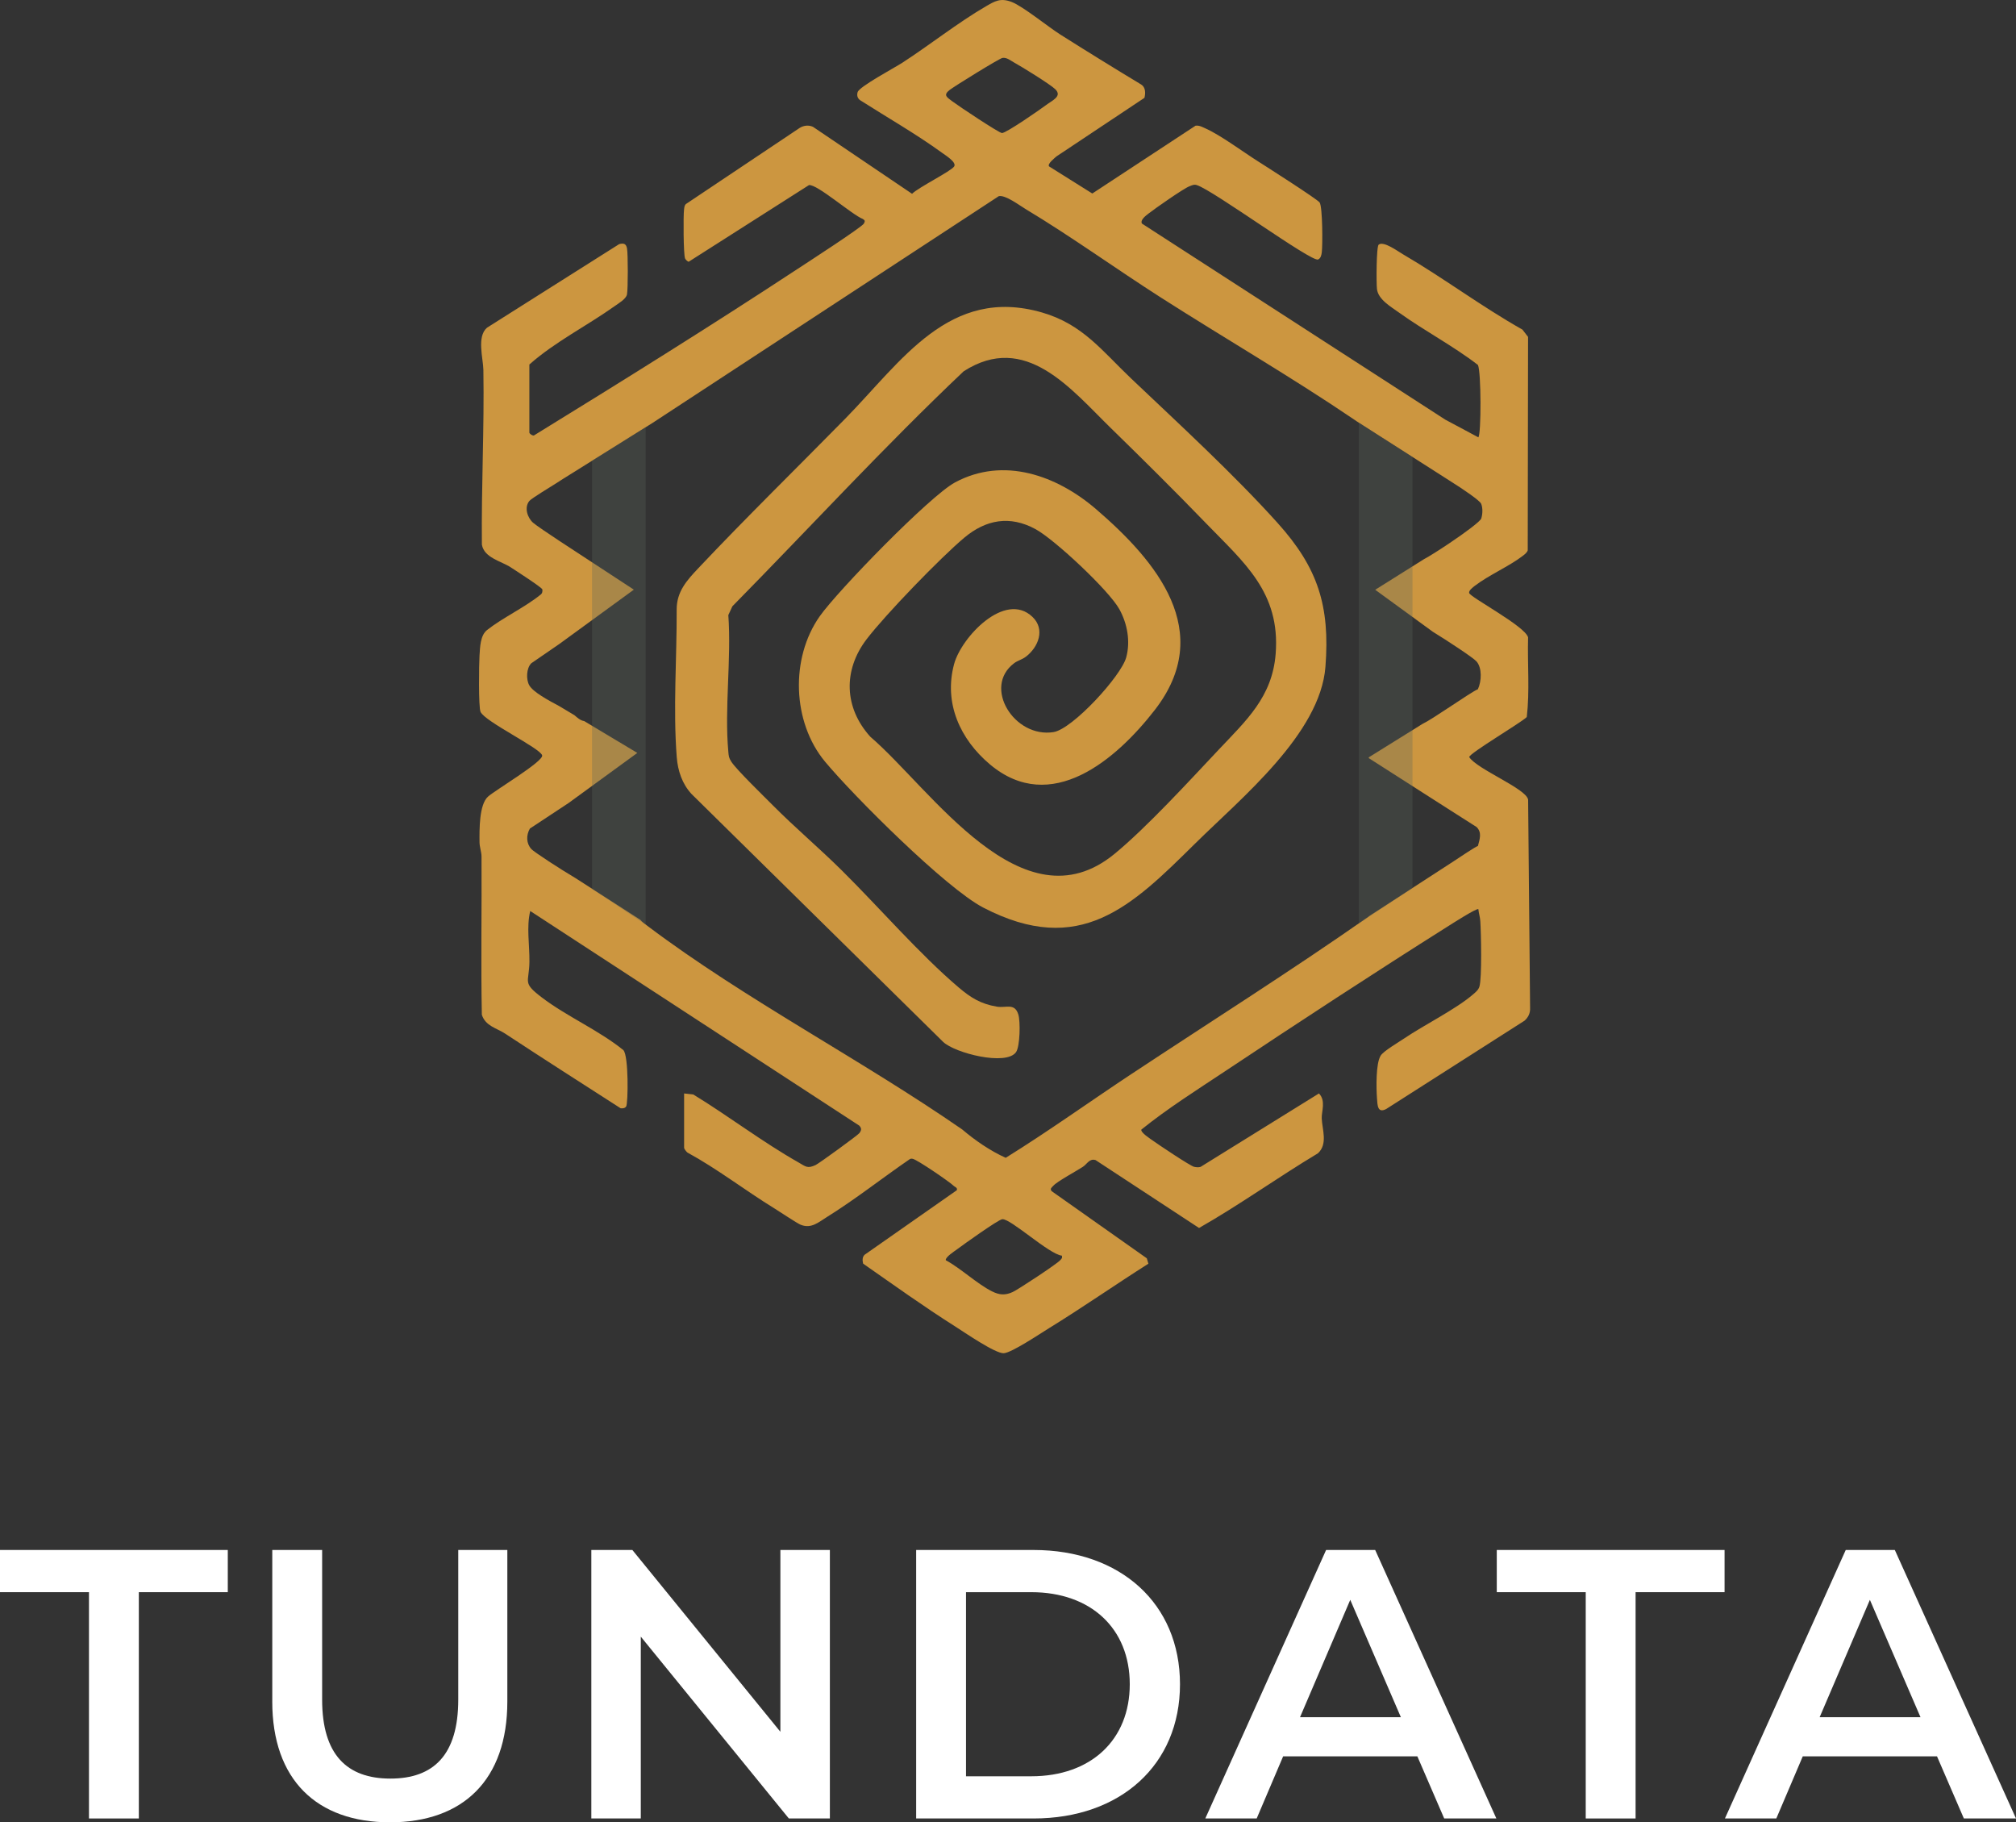 <?xml version="1.0" encoding="UTF-8"?>
<svg id="Capa_1" data-name="Capa 1" xmlns="http://www.w3.org/2000/svg" viewBox="0 0 1093.45 988.21">
  <rect x="0" y="0" width="1093.45" height="988.21" fill="#333333" stroke="none"/>
  <defs>
    <style>
      .cls-1 {
        fill: #fff;
      }

      .cls-2 {
        fill: #cc9640;
      }

      .cls-3 {
        fill: #5d655a;
        opacity: .31;
      }
    </style>
  </defs>
  <g>
    <path class="cls-1" d="M48.25,863.41H0v-22.88h123.55v22.88h-48.25v122.72h-27.04v-122.72Z"/>
    <path class="cls-1" d="M147.68,922.69v-82.16h27.04v81.12c0,29.95,13.52,42.85,37.02,42.85s36.81-12.9,36.81-42.85v-81.12h26.62v82.16c0,42.43-23.92,65.52-63.65,65.52s-63.85-23.09-63.85-65.52Z"/>
    <path class="cls-1" d="M450.11,840.53v145.59h-22.26l-80.29-98.59v98.59h-26.83v-145.59h22.25l80.29,98.59v-98.59h26.83Z"/>
    <path class="cls-1" d="M496.91,840.53h63.65c47.21,0,79.45,29.12,79.45,72.8s-32.24,72.8-79.45,72.8h-63.65v-145.59ZM559.31,963.25c32.45,0,53.46-19.76,53.46-49.92s-21.01-49.92-53.46-49.92h-35.36v99.84h35.36Z"/>
    <path class="cls-1" d="M768.76,952.43h-72.8l-14.35,33.69h-27.87l65.52-145.59h26.62l65.72,145.59h-28.29l-14.56-33.69ZM759.82,931.22l-27.46-63.65-27.25,63.65h54.7Z"/>
    <path class="cls-1" d="M860.08,863.41h-48.25v-22.88h123.55v22.88h-48.26v122.72h-27.04v-122.72Z"/>
    <path class="cls-1" d="M1050.6,952.43h-72.8l-14.35,33.69h-27.87l65.52-145.59h26.62l65.73,145.59h-28.29l-14.56-33.69ZM1041.66,931.22l-27.46-63.65-27.25,63.65h54.7Z"/>
  </g>
  <g>
    <path class="cls-2" d="M648.28,457.38c-34.43,34.04-62.56,62.02-114.96,34.8-20.23-10.51-70.13-60.31-85.8-79.11-17.84-21.41-18.96-56.14-2.9-78.89,9.84-13.94,59.71-65.23,73.36-72.57,26.42-14.2,55.29-3.74,76.5,14.49,32.84,28.23,64.84,66.39,31.88,108.88-20.87,26.9-56.28,57.35-89.38,29.58-16.17-13.57-25.22-33.25-19.48-54.48,3.91-14.46,27.6-39.82,42.52-25.53,6.98,6.68,3.24,16.31-3.54,21.53-2.05,1.57-4.53,2.13-6.43,3.56-17.23,12.97.14,40.75,21.37,37.36,10.32-1.65,36.65-30.32,39.43-40.53,2.36-8.7.59-18.27-3.7-26.07-5.62-10.22-35.09-37.79-45.5-43.46-13.88-7.56-26.88-5.22-38.66,4.66-12.88,10.8-42.74,41.68-52.93,55.01-12.85,16.8-12.29,37.15,2,52.92,33,28.28,82.54,104.49,132.43,63.52,17.38-14.28,40.55-39.57,56.47-56.47,14.96-15.88,29.11-28.6,30.94-52.02,2.62-33.44-17.24-49.55-37.94-70.97-16.8-17.4-34.16-34.57-51.47-51.47-21.68-21.16-46.31-52.32-79.81-30.78-43.2,40.91-83.63,84.98-125.44,127.43l-2.21,4.78c1.73,23.85-2.16,50.56,0,74.05.22,2.43.24,3.26,1.59,5.4,2.68,4.25,17.76,18.87,22.41,23.56,12.05,12.15,25.37,23.38,37.54,35.43,20.24,20.03,42.2,45.48,63.43,63.51,6.54,5.56,11.93,8.89,20.61,10.38,5.08.87,9.73-2.2,11.72,4.27,1.17,3.79.93,17.28-1.25,20.4-5.31,7.6-33.19.55-39.56-5.58l-136.45-134.41c-5.08-5.49-7.43-12.58-8.01-19.98-2.04-25.98.08-54.1-.04-79.99-.05-9.73,5.49-15.84,11.67-22.39,25.96-27.52,53.3-54.23,79.75-81.16,30.49-31.04,56.47-72.11,106.76-57.58,22.03,6.37,32.6,20.87,48.24,35.72,26.02,24.71,55.59,51.85,79.51,78.41,21.85,24.27,28.49,44.95,25.95,77.97-2.8,36.36-45.73,71.22-70.6,95.81Z"/>
    <path class="cls-2" d="M828.81,433.57c-1.13-5.98-27.64-16.38-31.93-23.01.01-2.05,28.03-18.56,31.22-21.72,1.66-14.22.32-28.86.71-43.22-1.59-6.05-31.38-21.7-31.96-24.05-.33-1.33,2.08-3.13,3.07-3.89,7.53-5.77,18.78-10.68,25.85-16.13,1.07-.83,2.46-1.8,2.85-3.14l.18-115.71-3.04-3.95c-22.31-12.56-42.89-28.08-64.98-40.96-2.75-1.6-10.21-7.15-12.98-5.16-1.33.96-1.31,21.05-.96,24.09.67,5.74,7.62,9.65,12.1,12.88,13.6,9.78,29.31,17.99,42.66,28.3,1.81,3.55,1.84,37.78.22,39.25l-17.9-9.57-164.56-106.35c-1.08-1.98,2.28-4.4,3.63-5.45,3.58-2.78,18.88-13.53,22.21-14.79,1.33-.51,2.47-1.13,3.96-.6,8.82,2.73,62.24,41.92,65.76,40.33,1.49-.68,1.83-2.49,2.01-3.97.48-4.01.42-24.42-1.16-26.92-1.07-1.71-29.23-19.66-33.56-22.41-7.9-5.01-20.36-14.22-28.25-17.72-1.8-.8-3.41-1.81-5.52-1.53l-55.99,36.77-23.48-14.72c-.97-1.41,3.09-4.54,4.06-5.41l47.7-31.75c.66-2.56.65-5.78-1.82-7.26-14.7-8.87-29.36-17.92-43.87-27.1-6.63-4.2-20.28-15.33-26.34-17.64-6.09-2.32-9.08-.45-14.02,2.41-15,8.71-30.49,20.99-45.36,30.61-4.03,2.61-23.35,12.93-24.16,15.9-.48,1.75-.13,3.22,1.31,4.33,14.55,9.28,30.53,18.41,44.43,28.52,1.77,1.29,8.1,5.15,6.63,7.43-1.71,2.64-19.39,11.34-22.84,14.84l-53.71-36.3c-2.35-1.12-5.13-.78-7.29.6l-61.68,41.26c-.84.85-.85,1.9-1,3-.43,3.26-.34,24.46.57,26.52.26.59,1.36,1.71,1.97,1.75l65.22-41.55c4.38-.64,23.5,16.19,29.21,18.36,1.29.79,1.24,1.21.58,2.49-1.01,1.95-31.52,21.69-36.21,24.77-47,30.88-94.95,60.74-142.78,90.16-.87.15-2.27-.88-2.45-1.51v-36.98c13.95-12.34,31.16-20.91,46.29-31.67,2.19-1.56,6.18-3.87,6.66-6.33.58-2.95.58-21.97.01-24.97-.48-2.54-1.77-2.96-4.25-2.31l-71.67,45.31c-5.69,4.87-2.09,16.54-1.98,22.91.53,31.62-1.14,63.16-.81,94.76,1.28,7.17,10.37,8.86,15.67,12.31,2.23,1.45,16.94,10.92,17.12,11.95.19,1.12-.07,2.28-1.07,2.94-8.59,6.92-20.5,12.44-28.9,19.08-3.7,2.93-3.8,9.13-4.11,13.88-.29,4.45-.59,27.96.56,30.51,2.42,5.34,32.61,19.79,33.42,23.62.7,3.33-25.72,18.98-29.43,22.39-4.78,4.4-4.6,17.85-4.55,24.53.02,2.85,1.07,5.31,1.09,7.9.17,28.59-.39,57.2.17,85.79,1.96,6.19,8.12,7.27,12.7,10.29,20.73,13.66,41.76,27.04,62.58,40.44,1.13.13,2.31.04,3.01-.99,1.05-1.53,1.42-27.48-1.53-30.55-13.4-10.84-30.82-18.31-44.33-28.63-10.71-8.18-6.75-7.79-6.62-19.27.11-9.29-1.67-18.87.44-27.53l178.47,116.38c1.4,1.51,1.19,2.56.01,4.11-.89,1.16-21.76,16.35-23.72,17.27-4.48,2.1-5.39.76-9.25-1.42-19.59-11.09-37.86-25.12-57.09-36.86l-4.96-.54v29.48c0,.53,1.17,2.05,1.75,2.53,16.47,8.98,31.36,20.58,47.3,30.37,2.91,1.79,12.12,7.98,14.17,8.81,5.7,2.32,9.6-1.3,14.27-4.21,15.43-9.61,29.8-20.99,44.77-31.27.57-.42,1.09-.39,1.75-.27,2.39.45,20,12.46,22.25,14.69.7.69,2.06.85,1.67,2.32l-49.98,34.98c-1.37,1.24-1.26,3.19-.85,4.85,16.49,11.5,32.93,23.31,49.92,34.06,5.03,3.19,21.67,14.69,26.32,14.52,4.2-.16,19.78-10.62,24.49-13.52,18.24-11.23,35.9-23.55,54-35.03l-.87-2.93-51.58-36.39c-1.23-1.36.18-2.13,1-3.06,1.88-2.15,12.45-7.91,15.86-10.12,2.37-1.53,3.58-4.7,6.93-3.69l56.13,36.82c22-12.53,42.74-27.45,64.5-40.51,5.44-5.04,2.29-12.9,2.04-18.94-.16-3.74,2.38-9.54-1.51-13.5l-64.18,39.81c-1.19.37-2.32.21-3.51-.02-1.98-.38-19.66-12.22-22.65-14.39-1.49-1.08-6.3-4.14-6.02-5.77,14.28-11.51,30.06-21.45,45.39-31.64,40-26.61,80.51-53.13,121.14-78.75,1.94-1.23,15.5-9.91,16.3-9.18.19,2.19.9,4.24,1.05,6.46.42,6.25.95,30.86-.49,35.57-.57,1.86-2.22,3.16-3.63,4.36-9.31,7.97-26.43,16.45-37.21,23.75-3.02,2.05-11.12,6.77-12.71,9.28-2.7,4.28-2.38,17.7-2.01,23.05.27,3.98.33,8.34,5,5.91l75.04-47.9c2.08-1.84,3.16-4.18,3.01-6.98l-1.07-112.96ZM516.67,55.06c-2.99-2.3-5.33-3.38-1.61-6.27,2.69-2.09,27-17.13,28.66-17.38,2.37-.35,4.29,1.38,6.17,2.41,4.18,2.29,19.59,11.79,22.44,14.53,4.04,3.89-1.7,6.15-5.05,8.69-3.18,2.41-21.51,15.11-23.81,15.11-1.59,0-24-14.94-26.8-17.1ZM575.96,680.93c.32,1.4-.21,1.64-.97,2.51-1.77,2.02-22.82,15.89-25.75,17.22-4.09,1.86-7.16,1.62-11.16-.36-7.94-3.94-16.99-12.52-25.09-16.9-.39-1.64,4.72-4.88,6.08-5.9,3.26-2.45,22.42-16.17,24.56-16.35,4.54-.38,25.4,19.05,32.32,19.77ZM801.57,458.76c-1.6.59-8.19,5.04-14.66,9.29h0s-.04.02-.04.02c-1.57,1.03-3.12,2.04-4.6,2.98l-39.89,25.88s0,.06,0,.08c-42.15,29.48-85.67,56.95-128.57,85.32-22.8,15.07-45.2,31.19-68.33,45.53-8.42-3.8-16.57-9.41-23.56-15.35-54.43-37.72-117.92-70.62-170.57-110.28-1.44-1.08-2.89-2.12-4.09-3.47l-35.14-22.59c-8.15-4.81-22.52-14.17-23.92-15.73-2.81-3.11-2.87-7.51-.79-11.13l20.98-13.85,37.28-27.16-28.8-17.27c-2.07-.3-3.69-1.8-5.31-3.19l-8.18-4.9h0c-6.29-3.34-14.24-7.68-16.31-11.31-1.81-3.18-1.6-9.33,1.12-11.98l15.19-10.44,40.41-29.45-39.58-25.91c-.21-.14-.42-.28-.63-.41l-.2-.13h0c-6.23-4.09-12.61-8.45-14.17-9.78-3.11-2.65-5.04-8.35-2.08-11.9,1.21-1.45,11.85-7.82,14.47-9.52,1.37-.89,5.72-3.7,9.7-6.12l42.41-26.51,188.03-123.12c3.64-.73,11.09,4.94,14.57,7.03,24.88,14.96,48.71,32.21,73.12,47.82,34.72,22.2,70.68,43.03,104.78,66.13.37.25.98.66,1.7,1.16h0s50.27,32.12,50.27,32.12h0c8.16,5.1,16.47,10.89,17.16,12.52.97,2.28.82,5.69.07,8.03-.51,1.6-8.98,7.83-17.23,13.38h0s-.02.01-.02.01c-5.57,3.75-11.03,7.2-13.87,8.7l-26.4,16.56,31.27,22.78c7.53,4.61,21.74,13.93,23.63,16.03,3.17,3.51,2.79,10.9.79,15.13-1.99.78-8.67,5.25-15.4,9.69h0c-5.92,3.92-11.88,7.81-14.69,9.14l-29.11,18.11c0,.13,0,.27,0,.4l43.88,28.06,14.63,9.32c3.02,3.03,1.66,6.61.72,10.24Z"/>
    <polygon class="cls-3" points="350.2 501.41 321.1 481.97 321.1 249.82 350.2 231.61 350.2 501.41"/>
    <polygon class="cls-3" points="737.01 500.77 766.12 481.56 766.12 247.84 737.01 229.23 737.01 500.77"/>
  </g>
</svg>